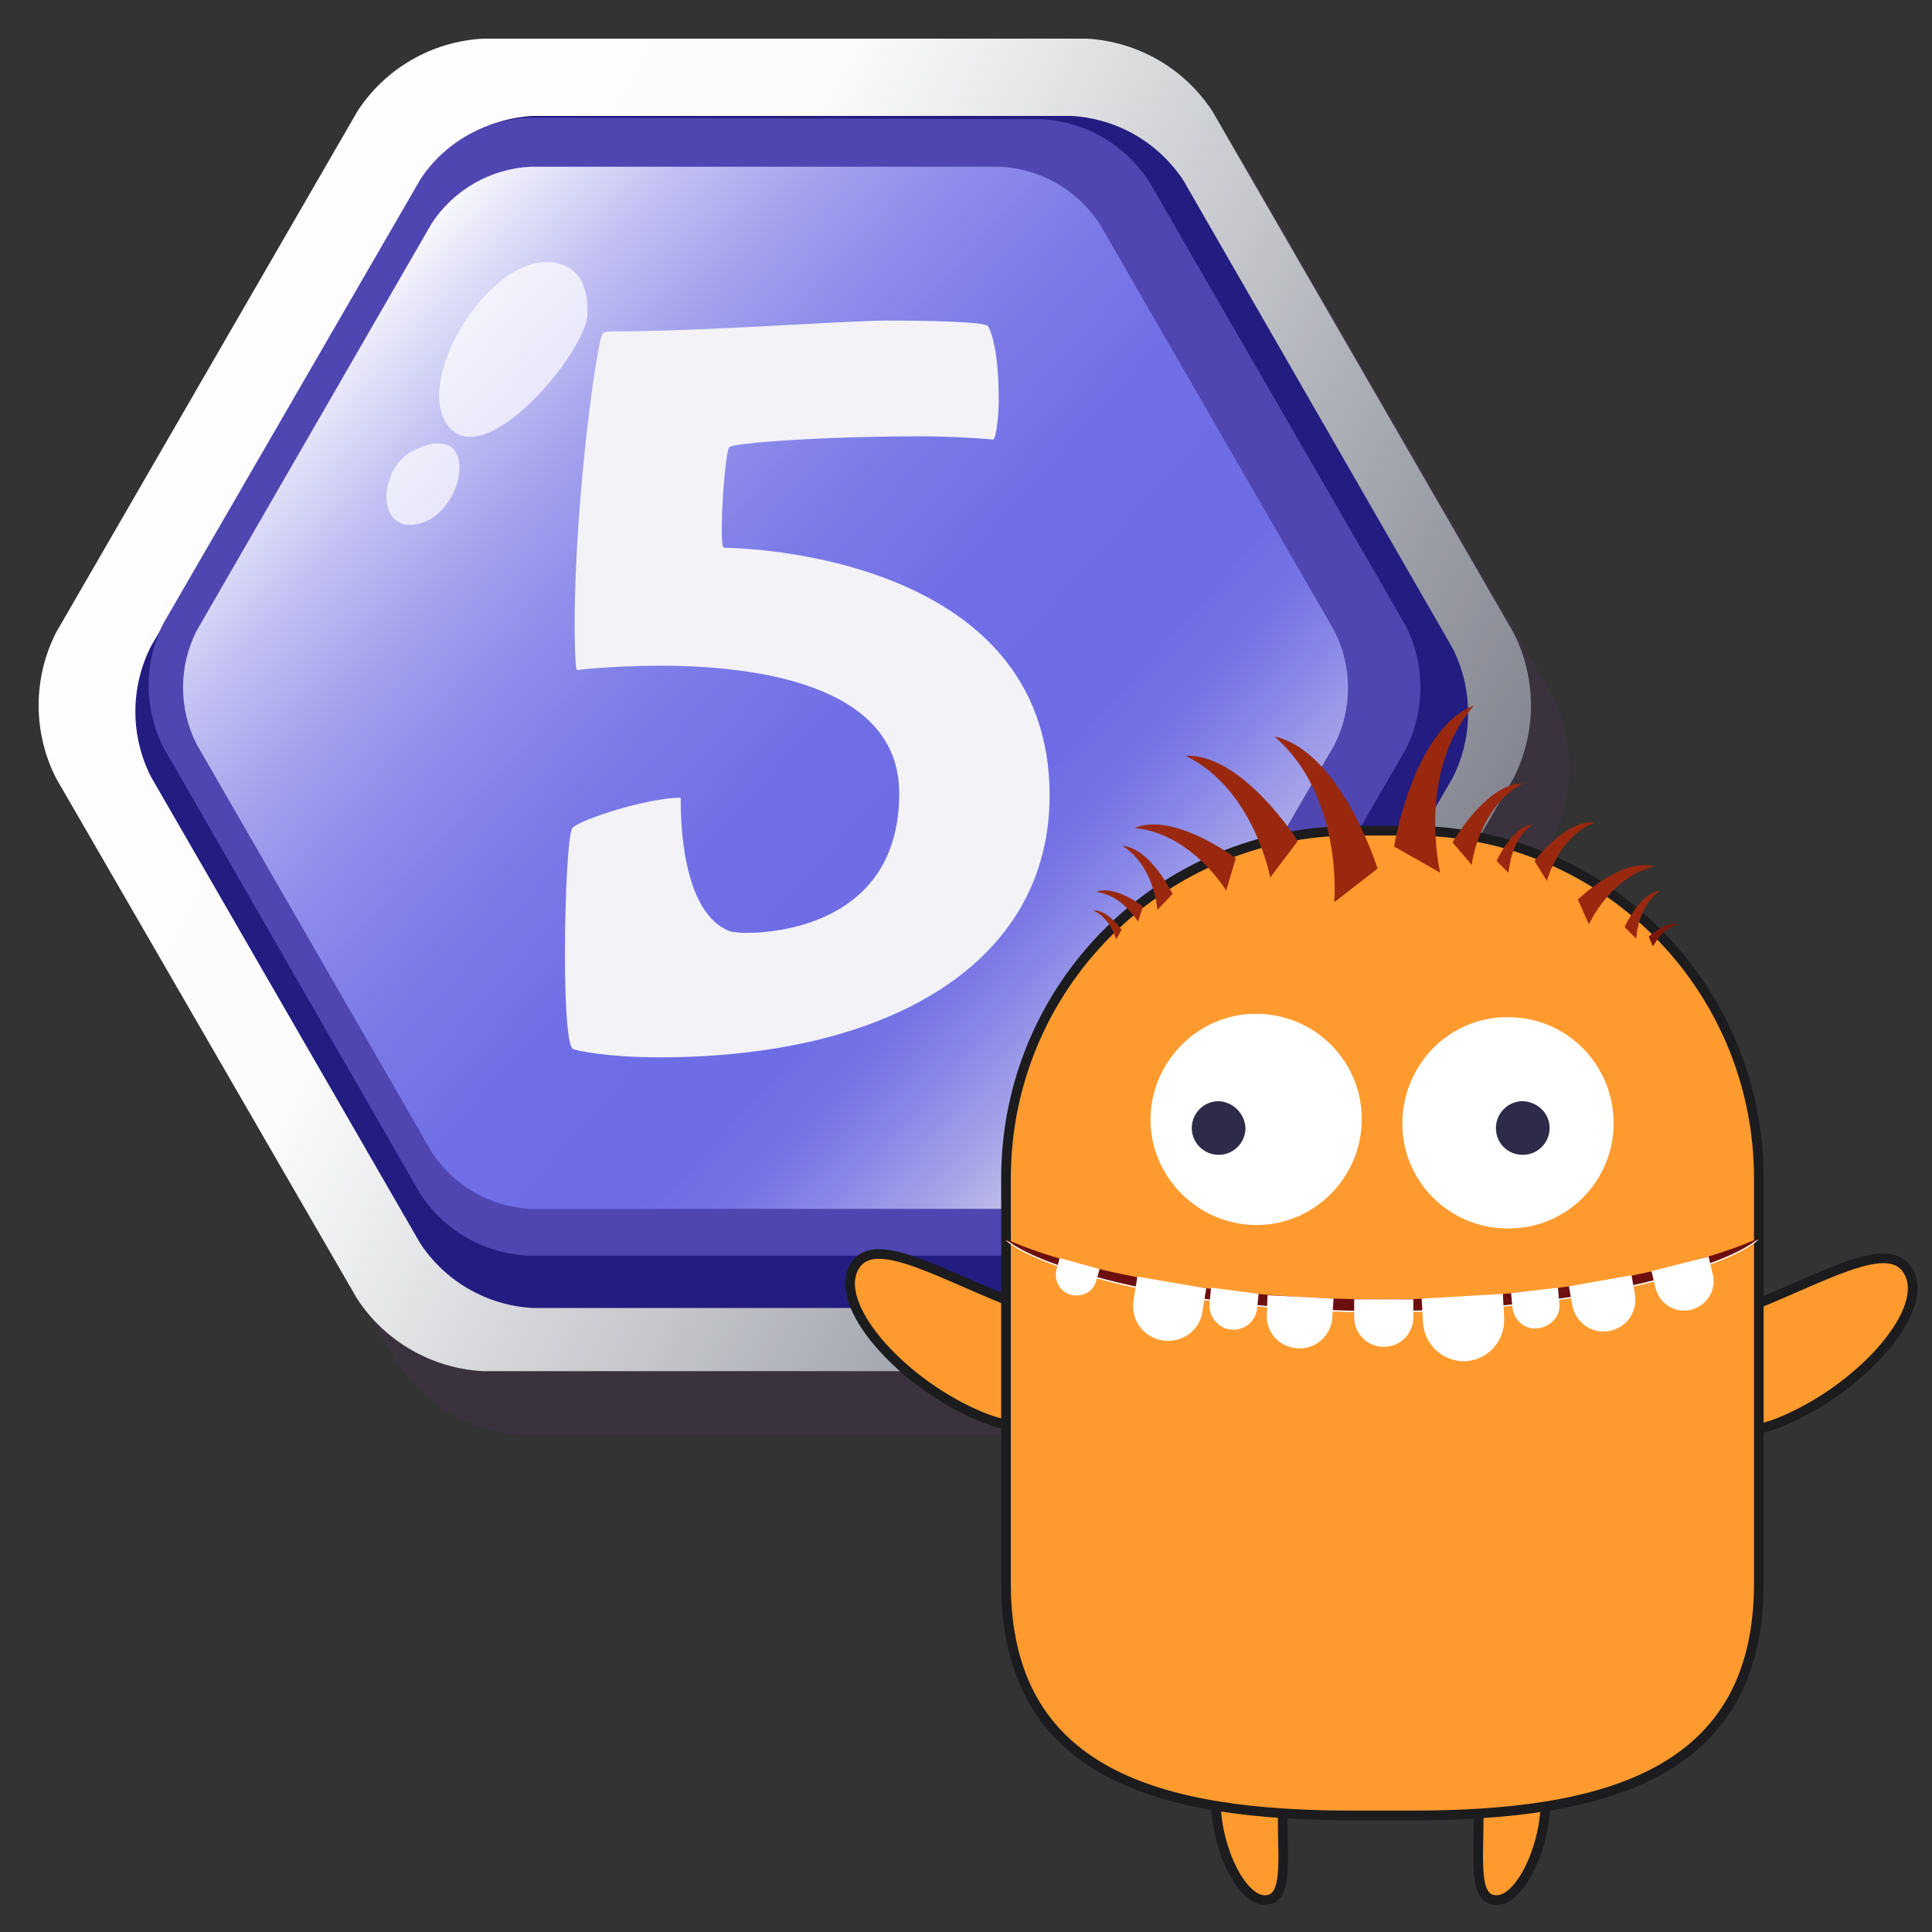 <svg width="100" height="100" viewBox="0 0 100 100" fill="none" xmlns="http://www.w3.org/2000/svg">
<rect x="0" y="0" width="100" height="100" fill="#333333" stroke="none"/>
<path opacity="0.3" d="M20.526 70.49C21.237 71.587 22.198 72.502 23.329 73.158C24.46 73.815 25.73 74.196 27.036 74.27H58.236C59.539 74.196 60.807 73.817 61.938 73.164C63.068 72.511 64.03 71.602 64.746 70.51L80.346 43.5C80.932 42.335 81.238 41.049 81.238 39.745C81.238 38.441 80.932 37.155 80.346 35.99L64.766 8.99C64.05 7.898 63.088 6.989 61.958 6.336C60.827 5.683 59.559 5.304 58.256 5.23H27.056C25.752 5.302 24.483 5.68 23.352 6.333C22.221 6.986 21.259 7.896 20.546 8.99L4.936 35.99C4.344 37.155 4.035 38.443 4.035 39.75C4.035 41.057 4.344 42.345 4.936 43.51L20.526 70.49Z" fill="#4B3457"/>
<path d="M18.476 67.21C19.189 68.304 20.151 69.214 21.282 69.867C22.413 70.52 23.682 70.898 24.986 70.97H56.176C57.474 70.905 58.74 70.536 59.87 69.894C61.001 69.251 61.965 68.353 62.686 67.27L78.346 40.27C78.935 39.106 79.242 37.82 79.242 36.515C79.242 35.21 78.935 33.924 78.346 32.76L62.756 5.76C62.042 4.666 61.081 3.756 59.95 3.103C58.819 2.45 57.55 2.072 56.246 2H25.016C23.712 2.068 22.443 2.444 21.311 3.095C20.18 3.747 19.219 4.656 18.506 5.75L2.896 32.75C2.307 33.916 2 35.204 2 36.51C2 37.816 2.307 39.104 2.896 40.27L18.476 67.21Z" fill="url(#paint0_linear_354_3710)"/>
<path d="M21.736 64.33C22.373 65.307 23.231 66.121 24.24 66.706C25.249 67.291 26.381 67.632 27.546 67.7H55.426C56.59 67.635 57.722 67.297 58.732 66.713C59.741 66.13 60.599 65.317 61.236 64.34L75.186 40.27C75.713 39.228 75.988 38.077 75.988 36.91C75.988 35.743 75.713 34.592 75.186 33.55L61.266 9.36C60.627 8.383 59.768 7.569 58.757 6.985C57.746 6.402 56.611 6.064 55.446 6H27.576C26.41 6.066 25.277 6.404 24.266 6.988C23.255 7.571 22.395 8.384 21.756 9.36L7.806 33.47C7.281 34.512 7.007 35.663 7.007 36.83C7.007 37.997 7.281 39.148 7.806 40.19L21.736 64.33Z" fill="#231D81"/>
<path d="M21.746 61.78C22.351 62.713 23.169 63.49 24.131 64.048C25.094 64.606 26.175 64.928 27.286 64.99H53.896C55.006 64.927 56.087 64.605 57.051 64.049C58.015 63.494 58.835 62.72 59.446 61.79L72.756 38.79C73.258 37.796 73.52 36.699 73.52 35.585C73.52 34.471 73.258 33.374 72.756 32.38L59.466 9.38C58.86 8.447 58.042 7.67 57.08 7.112C56.117 6.554 55.036 6.231 53.926 6.17L27.346 6.09C26.231 6.145 25.145 6.462 24.176 7.014C23.207 7.566 22.381 8.339 21.766 9.27L8.456 32.27C7.955 33.264 7.695 34.362 7.695 35.475C7.695 36.588 7.955 37.686 8.456 38.68L21.746 61.78Z" fill="#5046B1"/>
<path d="M22.346 59.63C22.902 60.484 23.652 61.195 24.535 61.706C25.417 62.217 26.408 62.513 27.426 62.57H51.796C52.814 62.513 53.805 62.218 54.689 61.709C55.573 61.201 56.325 60.492 56.886 59.64L69.076 38.54C69.535 37.63 69.774 36.624 69.774 35.605C69.774 34.586 69.535 33.58 69.076 32.67L56.906 11.57C56.346 10.719 55.595 10.009 54.713 9.499C53.832 8.989 52.843 8.691 51.826 8.63H27.456C26.434 8.683 25.439 8.976 24.551 9.485C23.663 9.994 22.908 10.705 22.346 11.56L10.176 32.65C9.714 33.56 9.474 34.565 9.474 35.585C9.474 36.605 9.714 37.61 10.176 38.52L22.346 59.63Z" fill="url(#paint1_linear_354_3710)"/>
<g style="mix-blend-mode:screen" opacity="0.7">
<path d="M29.346 13.8C25.996 12.2 21.506 19.15 23.036 21.8C24.786 24.9 30.346 18.27 30.406 16.27C30.456 14.91 30.006 14.13 29.346 13.8Z" fill="white"/>
</g>
<g style="mix-blend-mode:screen" opacity="0.7">
<path d="M21.486 23.27C19.486 24.17 19.396 27.88 21.896 27.05C24.126 26.27 24.836 21.71 21.486 23.27Z" fill="white"/>
</g>
<path d="M34.112 54.728C46.096 54.728 54.328 49.8 54.328 41.176C54.328 28.688 38.312 28.352 37.472 28.352C37.36 28.296 37.36 27.848 37.36 27.288C37.36 25.832 37.584 23.312 37.752 23.144C37.976 22.92 42.624 22.584 47.72 22.584C49.624 22.584 51.416 22.752 51.416 22.752C51.584 22.584 51.696 21.408 51.696 20.736C51.696 17.656 51.136 16.872 51.136 16.872C50.912 16.648 48 16.592 45.928 16.592C43.8 16.592 36.464 17.152 31.816 17.152C31.648 17.152 31.256 17.152 31.2 17.264C30.92 17.488 29.744 25.776 29.744 32.328C29.744 32.328 29.744 34.512 29.856 34.68C29.856 34.68 31.704 34.456 34.168 34.456C39.096 34.456 46.544 35.408 46.544 41.064C46.544 47.392 40.944 48.288 38.592 48.288C38.256 48.288 38.032 48.232 37.864 48.232C35.232 47.336 35.232 42.24 35.232 41.288C33.552 41.288 30.024 42.408 29.632 42.856C29.408 43.08 29.24 46.384 29.24 49.352C29.24 51.76 29.352 54 29.632 54.28C29.8 54.392 31.536 54.728 34.112 54.728Z" fill="#F2F2F7"/>
<path d="M66.389 93.931C66.389 96.389 66.674 98.348 65.463 98.348C64.252 98.348 62.934 95.641 62.934 93.219C62.934 90.797 64.928 89.515 65.463 89.515C65.997 89.515 66.389 91.509 66.389 93.931Z" fill="#FF9B2E" stroke="#1C1C1E" stroke-width="0.5"/>
<path d="M76.54 93.931C76.54 96.389 76.255 98.348 77.466 98.348C78.677 98.348 79.995 95.641 79.995 93.219C79.995 90.797 78 89.515 77.466 89.515C76.932 89.515 76.54 91.509 76.54 93.931Z" fill="#FF9B2E" stroke="#1C1C1E" stroke-width="0.5"/>
<path d="M91.001 67.467C94.99 65.829 98.053 64.012 98.872 66.007C99.727 68.073 96.165 71.955 92.176 73.594C88.187 75.232 84.767 72.81 84.411 71.991C84.055 71.171 87.011 69.141 91.001 67.467Z" fill="#FF9B2E" stroke="#1C1C1E" stroke-width="0.5"/>
<path d="M51.999 67.254C48.01 65.615 44.947 63.799 44.128 65.758C43.273 67.823 46.835 71.706 50.824 73.344C54.813 74.983 58.233 72.561 58.589 71.741C58.945 70.922 56.024 68.928 51.999 67.254Z" fill="#FF9B2E" stroke="#1C1C1E" stroke-width="0.5"/>
<path d="M91.036 81.964C91.036 91.901 82.987 93.967 73.049 93.967H70.058C60.12 93.967 52.071 91.901 52.071 81.964V60.985C52.071 51.048 60.12 42.998 70.058 42.998H73.049C82.987 42.998 91.036 51.048 91.036 60.985V81.964Z" fill="#FF9B2E" stroke="#1C1C1E" stroke-width="0.5"/>
<path d="M84.839 58.136C84.839 61.875 81.811 64.903 78.072 64.903C74.332 64.903 71.304 61.875 71.304 58.136C71.304 54.396 74.332 51.368 78.072 51.368C81.811 51.368 84.839 54.396 84.839 58.136Z" fill="#FF9B2E"/>
<path d="M83.521 58.136C83.521 61.163 81.063 63.621 78.036 63.585C75.008 63.585 72.551 61.127 72.586 58.1C72.622 55.072 75.044 52.615 78.071 52.65C81.099 52.65 83.521 55.108 83.521 58.136Z" fill="white"/>
<path d="M80.209 58.385C80.209 59.133 79.603 59.774 78.819 59.774C78.036 59.774 77.43 59.169 77.43 58.385C77.43 57.637 78.036 56.996 78.819 56.996C79.603 57.032 80.209 57.637 80.209 58.385Z" fill="#2E2A49"/>
<path d="M71.803 57.922C71.803 61.662 68.775 64.689 65.035 64.689C61.296 64.689 58.268 61.662 58.268 57.922C58.268 54.182 61.296 51.154 65.035 51.154C68.775 51.154 71.803 54.182 71.803 57.922Z" fill="#FF9B2E"/>
<path d="M70.485 57.922C70.485 60.949 68.027 63.407 65.035 63.407C62.044 63.407 59.55 60.949 59.55 57.958C59.55 54.966 62.008 52.472 65 52.472C68.063 52.472 70.485 54.93 70.485 57.922Z" fill="white"/>
<path d="M64.466 58.385C64.466 59.133 63.86 59.774 63.077 59.774C62.328 59.774 61.687 59.169 61.687 58.385C61.687 57.637 62.293 56.996 63.077 56.996C63.824 57.032 64.43 57.637 64.466 58.385Z" fill="#2E2A49"/>
<path d="M71.518 67.325C62.4 67.325 55.205 65.651 52.035 64.19C53.673 65.651 61.26 67.93 71.518 67.93C81.704 67.93 89.398 65.651 91.036 64.155C87.795 65.651 80.564 67.325 71.518 67.325Z" fill="white"/>
<path d="M71.518 67.254C62.4 67.254 55.205 65.58 52.035 64.119C53.673 65.58 61.26 67.859 71.518 67.859C81.704 67.859 89.398 65.58 91.036 64.084C87.795 65.544 80.564 67.254 71.518 67.254Z" fill="#6D0F0F"/>
<path d="M70.093 67.254V68.18C70.093 69.034 70.77 69.711 71.625 69.711C72.48 69.711 73.156 69.034 73.156 68.18V67.254H70.093Z" fill="white"/>
<path d="M73.584 67.218L73.655 68.465C73.726 69.604 74.688 70.495 75.863 70.459C77.003 70.388 77.893 69.426 77.858 68.251L77.787 66.969L73.584 67.218Z" fill="white"/>
<path d="M78.214 66.933L78.285 67.681C78.356 68.358 78.962 68.856 79.639 68.749C80.315 68.643 80.814 68.073 80.707 67.396L80.636 66.648L78.214 66.933Z" fill="white"/>
<path d="M81.206 66.577L81.384 67.574C81.562 68.465 82.417 69.07 83.307 68.892C84.198 68.714 84.768 67.895 84.625 67.004L84.447 66.007L81.206 66.577Z" fill="white"/>
<path d="M85.48 65.793L85.694 66.684C85.907 67.503 86.727 68.002 87.546 67.788C88.365 67.574 88.864 66.755 88.65 65.936L88.436 65.045L85.48 65.793Z" fill="white"/>
<path d="M69.025 67.218L68.953 68.251C68.882 69.177 68.027 69.889 67.101 69.782C66.211 69.711 65.534 68.963 65.57 68.073L65.605 67.04L69.025 67.218Z" fill="white"/>
<path d="M65.142 66.969L65.071 67.717C65 68.393 64.394 68.892 63.718 68.821C63.041 68.749 62.542 68.144 62.613 67.467C62.613 67.432 62.613 67.432 62.613 67.396L62.685 66.648L65.142 66.969Z" fill="white"/>
<path d="M62.435 66.684L62.257 67.752C62.186 68.75 61.295 69.498 60.298 69.391C59.301 69.32 58.553 68.429 58.66 67.432C58.66 67.325 58.695 67.254 58.695 67.147L58.873 66.078L62.435 66.684Z" fill="white"/>
<path d="M56.915 65.686L56.737 66.328C56.559 66.897 55.953 67.182 55.383 67.004C54.849 66.826 54.564 66.292 54.671 65.758L54.849 65.117L56.915 65.686Z" fill="white"/>
<path d="M65.962 38.118C69.417 38.902 71.304 44.957 71.304 44.957L69.06 46.702C69.06 46.702 69.559 41.217 65.962 38.118Z" fill="#99280E"/>
<path d="M61.367 39.116C64.323 39.009 67.172 43.532 67.172 43.532L65.748 45.42C65.748 45.456 64.928 40.861 61.367 39.116Z" fill="#99280E"/>
<path d="M58.731 42.856C60.761 42.001 63.967 44.423 63.967 44.423L63.468 46.097C63.468 46.097 61.687 43.141 58.731 42.856Z" fill="#99280E"/>
<path d="M58.09 43.782C59.55 43.889 60.69 46.275 60.69 46.275L59.907 47.094C59.907 47.094 59.764 44.815 58.09 43.782Z" fill="#99280E"/>
<path d="M56.737 46.168C57.698 45.776 59.159 46.916 59.159 46.916L58.909 47.7C58.874 47.7 58.09 46.311 56.737 46.168Z" fill="#99280E"/>
<path d="M56.594 47.13C57.307 47.058 58.055 48.127 58.055 48.127L57.77 48.626C57.77 48.626 57.485 47.521 56.594 47.13Z" fill="#99280E"/>
<path d="M76.29 36.516C73.12 37.762 72.159 43.817 72.159 43.817L74.545 45.171C74.545 45.171 73.299 39.971 76.29 36.516Z" fill="#99280E"/>
<path d="M78.82 40.541C76.896 40.576 75.186 43.604 75.186 43.604L76.184 44.779C76.148 44.779 76.54 41.787 78.82 40.541Z" fill="#99280E"/>
<path d="M82.559 42.571C81.063 42.393 79.425 44.565 79.425 44.565L80.066 45.598C80.066 45.598 80.671 43.283 82.559 42.571Z" fill="#99280E"/>
<path d="M85.943 46.097C84.874 46.204 84.091 47.985 84.091 47.985L84.696 48.59C84.696 48.59 84.732 46.916 85.943 46.097Z" fill="#99280E"/>
<path d="M79.318 42.678C78.25 42.784 77.466 44.565 77.466 44.565L78.072 45.171C78.107 45.171 78.143 43.497 79.318 42.678Z" fill="#99280E"/>
<path d="M86.869 47.842C86.228 47.664 85.337 48.483 85.337 48.483L85.551 48.982C85.587 48.982 86.014 48.02 86.869 47.842Z" fill="#7A160B"/>
<path d="M85.658 44.85C83.949 44.352 81.669 46.56 81.669 46.56L82.239 47.842C82.239 47.878 83.343 45.349 85.658 44.85Z" fill="#99280E"/>
<defs>
<linearGradient id="paint0_linear_354_3710" x1="9.636" y1="19.98" x2="71.556" y2="52.91" gradientUnits="userSpaceOnUse">
<stop stop-color="#FEFEFE"/>
<stop offset="0.31" stop-color="#FEFEFE" stop-opacity="0.99"/>
<stop offset="0.42" stop-color="#F6F7F8" stop-opacity="0.94"/>
<stop offset="0.64" stop-color="#E0E4E8" stop-opacity="0.83"/>
<stop offset="0.94" stop-color="#BEC5CF" stop-opacity="0.64"/>
<stop offset="1" stop-color="#B6BEC9" stop-opacity="0.6"/>
</linearGradient>
<linearGradient id="paint1_linear_354_3710" x1="18.066" y1="16.19" x2="61.186" y2="55.02" gradientUnits="userSpaceOnUse">
<stop stop-color="white" stop-opacity="0.96"/>
<stop offset="0.04" stop-color="#EBEBFB" stop-opacity="0.97"/>
<stop offset="0.13" stop-color="#C5C4F5" stop-opacity="0.98"/>
<stop offset="0.23" stop-color="#A5A4EF" stop-opacity="0.98"/>
<stop offset="0.33" stop-color="#8D8BEB" stop-opacity="0.99"/>
<stop offset="0.44" stop-color="#7C7AE7"/>
<stop offset="0.56" stop-color="#716FE6"/>
<stop offset="0.72" stop-color="#6E6CE5"/>
<stop offset="0.79" stop-color="#7674E6" stop-opacity="0.98"/>
<stop offset="0.85" stop-color="#8D8CEB" stop-opacity="0.94"/>
<stop offset="0.92" stop-color="#B5B4F2" stop-opacity="0.85"/>
<stop offset="0.98" stop-color="#EBEBFB" stop-opacity="0.74"/>
<stop offset="1" stop-color="white" stop-opacity="0.7"/>
</linearGradient>
</defs>
</svg>
